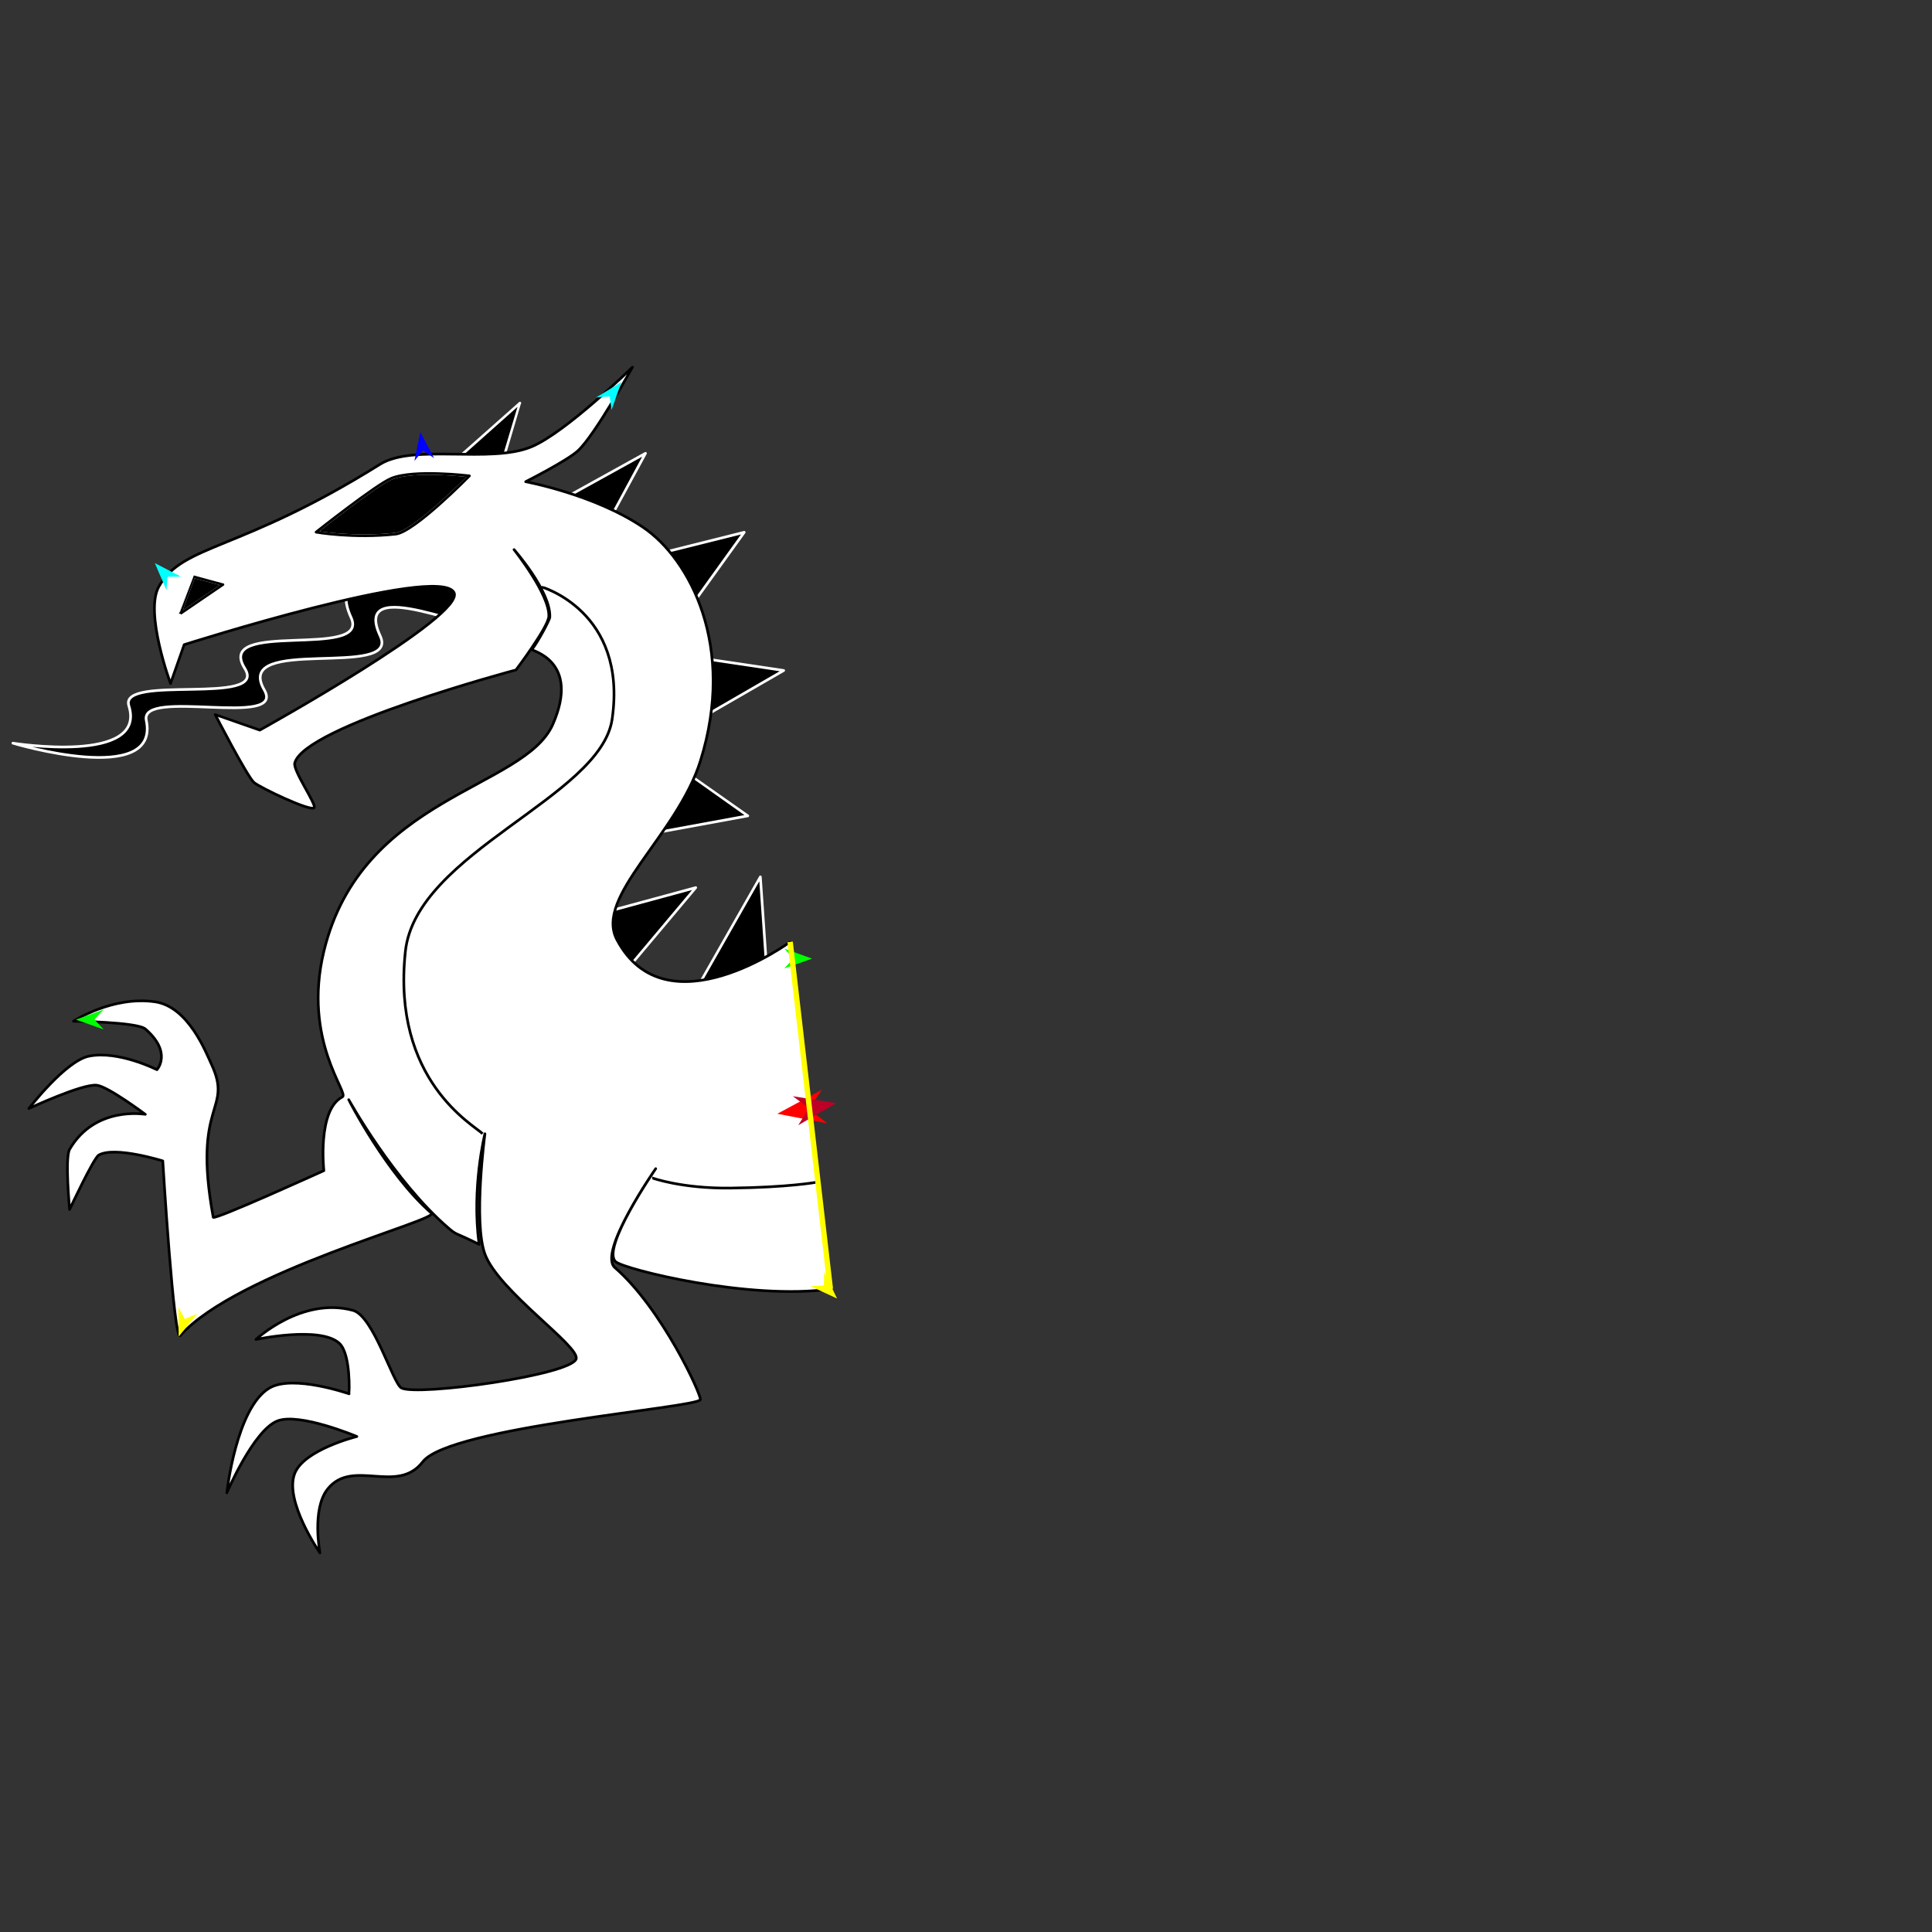 <?xml version="1.0" encoding="utf-8"?>
<!-- Generator: Moho 12.5 build 22414 -->
<!DOCTYPE svg PUBLIC "-//W3C//DTD SVG 1.1//EN" "http://www.w3.org/Graphics/SVG/1.1/DTD/svg11.dtd">
<svg version="1.1" id="Frame_0" xmlns="http://www.w3.org/2000/svg" xmlns:xlink="http://www.w3.org/1999/xlink" width="720px" height="720px">
<rect width="100%" height="100%" fill="#333333" stroke="none"/>
<g id="combos">
</g>
<g id="dragon_fore">
<g id="dragon_fore">
<path fill="#000000" fill-rule="evenodd" stroke="#ffffff" stroke-width="1" stroke-linejoin="round" d="M 169.659 171.616 C 169.661 171.616 187.381 171.616 187.383 171.616 C 187.384 171.614 193.736 150.216 193.737 150.214 C 193.734 150.216 169.662 171.614 169.659 171.616 M 258.612 370.256 C 258.615 370.255 285.697 360.893 285.700 360.892 C 285.700 360.889 283.359 326.786 283.359 326.783 C 283.356 326.787 258.615 370.252 258.612 370.256 M 219.821 341.497 C 219.822 341.499 232.862 362.228 232.863 362.230 C 232.866 362.227 259.279 330.799 259.281 330.795 C 259.277 330.796 219.825 341.496 219.821 341.497 M 255.937 287.991 C 255.936 287.993 242.228 310.729 242.226 310.731 C 242.230 310.730 278.673 304.044 278.677 304.043 C 278.675 304.041 255.939 287.993 255.937 287.991 M 260.619 245.187 C 260.619 245.189 259.616 268.593 259.616 268.595 C 259.619 268.593 292.050 249.870 292.054 249.868 C 292.050 249.868 260.622 245.187 260.619 245.187 M 245.236 206.395 C 245.237 206.397 257.608 225.789 257.609 225.791 C 257.611 225.788 277.337 198.372 277.339 198.369 C 277.336 198.370 245.239 206.394 245.236 206.395 M 209.120 186.330 C 209.122 186.331 227.511 193.018 227.512 193.018 C 227.514 193.016 240.553 168.943 240.554 168.941 C 240.551 168.943 209.123 186.329 209.120 186.330 Z"/>
<path fill="#000000" fill-rule="evenodd" stroke="#ffffff" stroke-width="1" stroke-linejoin="round" d="M 177.661 221.273 C 165.938 215.403 119.172 204.780 130.831 230.132 C 138.114 245.968 79.658 230.662 91.234 249.117 C 100.062 263.192 44.261 251.130 48.020 263.040 C 54.937 284.950 4.811 276.961 4.807 276.962 C 4.812 276.961 59.735 293.436 54.515 268.453 C 51.960 256.228 106.781 271.457 98.466 257.073 C 86.636 236.604 149.239 253.213 141.695 237.014 C 130.631 213.259 178.191 236.821 186.369 234.312 C 190.983 232.897 181.518 223.204 177.661 221.273 Z"/>
<path fill="none" stroke="#000000" stroke-width="1" stroke-linejoin="round" d="M 243.056 438.984 C 243.059 438.984 253.923 442.973 272.229 442.763 C 293.933 442.514 304.180 440.596 304.183 440.596 "/>
<path fill="#000000" fill-rule="evenodd" stroke="none" d="M 83.082 217.844 C 83.081 217.845 67.173 228.691 67.171 228.692 C 67.172 228.691 72.233 214.952 72.234 214.951 C 72.235 214.951 83.081 217.843 83.082 217.844 M 174.934 177.342 C 174.931 177.344 154.435 198.277 147.451 199.039 C 131.607 200.768 117.801 198.316 117.798 198.316 C 117.801 198.314 140.050 180.681 145.749 178.303 C 154.172 174.787 174.931 177.342 174.934 177.342 Z"/>
<path fill="none" stroke="#ffffff" stroke-width="1" stroke-linecap="butt" stroke-linejoin="round" d="M 67.171 228.692 C 67.172 228.691 72.233 214.952 72.234 214.951 "/>
<path fill="none" stroke="#ffffff" stroke-width="1" stroke-linecap="butt" stroke-linejoin="round" d="M 72.234 214.951 C 72.235 214.951 83.081 217.843 83.082 217.844 "/>
<path fill="none" stroke="#ffffff" stroke-width="1" stroke-linecap="butt" stroke-linejoin="round" d="M 83.082 217.844 C 83.081 217.845 67.173 228.691 67.171 228.692 "/>
<path fill="none" stroke="#ffffff" stroke-width="1" stroke-linecap="butt" stroke-linejoin="round" d="M 147.451 199.039 C 131.607 200.768 117.801 198.316 117.798 198.316 "/>
<path fill="none" stroke="#ffffff" stroke-width="1" stroke-linecap="butt" stroke-linejoin="round" d="M 117.798 198.316 C 117.801 198.314 140.050 180.681 145.749 178.303 "/>
<path fill="none" stroke="#ffffff" stroke-width="1" stroke-linecap="butt" stroke-linejoin="round" d="M 145.749 178.303 C 154.172 174.787 174.931 177.342 174.934 177.342 "/>
<path fill="none" stroke="#ffffff" stroke-width="1" stroke-linecap="butt" stroke-linejoin="round" d="M 174.934 177.342 C 174.931 177.344 154.435 198.277 147.451 199.039 "/>
<path fill="#ffffff" fill-rule="evenodd" stroke="none" d="M 67.171 228.692 C 67.172 228.691 72.233 214.952 72.234 214.951 C 72.235 214.951 83.081 217.843 83.082 217.844 C 83.081 217.845 67.173 228.691 67.171 228.692 M 147.451 199.039 C 131.607 200.768 117.801 198.316 117.798 198.316 C 117.801 198.314 140.050 180.681 145.749 178.303 C 154.172 174.787 174.931 177.342 174.934 177.342 C 174.931 177.344 154.435 198.277 147.451 199.039 M 294.470 351.021 C 299.465 394.140 304.461 437.260 309.456 480.379 C 279.258 484.626 233.041 473.131 229.511 470.254 C 223.661 465.487 244.363 435.542 244.365 435.538 C 244.363 435.542 222.589 466.720 229.176 472.424 C 246.679 487.580 261.501 520.015 260.999 521.604 C 260.045 524.630 167.595 531.720 157.576 544.748 C 148.043 557.144 131.440 543.336 122.137 554.873 C 116.069 562.398 119.245 578.738 119.244 578.740 C 119.243 578.737 105.791 559.366 109.842 549.087 C 113.348 540.193 132.984 535.347 132.986 535.346 C 132.983 535.345 111.558 526.297 103.333 529.560 C 94.429 533.092 84.531 556.316 84.529 556.319 C 84.531 556.315 88.019 524.547 100.440 517.265 C 109.197 512.130 130.090 519.434 130.093 519.434 C 130.092 519.432 130.825 504.690 126.477 500.630 C 119.407 494.029 95.380 499.184 95.377 499.184 C 95.381 499.182 112.462 483.151 131.539 488.335 C 139.253 490.431 146.439 515.665 149.620 517.265 C 155.773 520.359 212.841 512.432 214.712 506.416 C 216.180 501.696 185.799 481.159 180.720 467.361 C 176.321 455.411 180.720 422.525 180.720 422.520 C 180.719 422.524 175.691 442.405 178.550 463.745 C 169.363 459.114 170.376 460.440 167.347 457.852 C 146.810 440.305 129.963 409.832 129.962 409.831 C 129.963 409.832 144.052 437.517 160.812 452.129 C 163.734 454.676 88.419 473.964 67.171 497.737 C 64.773 500.421 60.663 432.652 60.662 432.646 C 60.660 432.645 42.728 427.033 36.795 430.476 C 34.882 431.586 25.948 450.725 25.947 450.727 C 25.947 450.725 24.114 431.458 25.947 428.306 C 35.476 411.919 54.150 415.289 54.153 415.288 C 54.151 415.287 40.342 404.937 36.072 404.439 C 30.653 403.808 10.761 413.117 10.759 413.118 C 10.761 413.116 24.426 395.330 33.179 393.591 C 44.218 391.396 58.490 398.653 58.492 398.653 C 58.492 398.652 64.332 392.250 54.153 383.466 C 51.120 380.848 27.396 380.573 27.393 380.573 C 27.396 380.572 41.878 371.050 57.769 373.340 C 70.269 375.142 76.829 392.399 78.743 396.484 C 87.081 414.279 71.498 410.198 79.466 453.619 C 79.702 454.901 120.687 436.264 120.691 436.262 C 120.691 436.260 118.177 413.598 127.606 408.787 C 130.253 407.437 112.652 387.840 120.691 354.536 C 134.666 296.636 195.473 294.059 206.033 269.917 C 216.461 246.078 197.808 242.538 198.215 242.048 C 200.215 239.639 204.838 231.125 204.892 230.019 C 205.364 220.459 191.570 204.828 191.568 204.826 C 191.570 204.828 204.898 221.587 204.532 229.704 C 204.352 233.702 192.292 249.665 192.291 249.666 C 192.283 249.670 113.303 270.699 109.842 284.382 C 109.140 287.156 118.056 299.866 117.075 301.016 C 115.759 302.557 96.758 293.452 94.654 291.614 C 92.132 289.410 80.191 266.303 80.190 266.301 C 80.191 266.301 96.822 272.086 96.824 272.087 C 96.831 272.081 174.096 229.241 169.148 220.737 C 163.023 210.209 68.628 240.262 68.617 240.264 C 68.617 240.266 63.556 254.727 63.555 254.729 C 63.555 254.725 53.742 228.231 59.215 218.567 C 68.275 202.569 89.185 205.827 141.665 173.003 C 154.013 165.280 182.818 172.875 198.077 166.494 C 210.947 161.112 235.682 136.844 235.686 136.841 C 235.684 136.844 221.876 161.904 215.435 167.940 C 211.496 171.633 195.910 179.511 195.908 179.512 C 195.912 179.514 221.621 184.284 239.677 196.521 C 257.091 208.323 274.399 240.910 260.999 283.658 C 252.337 311.294 221.415 334.150 229.900 350.196 C 248.225 384.850 294.463 351.021 294.470 351.021 Z"/>
<path fill="none" stroke="#000000" stroke-width="1" stroke-linejoin="round" d="M 272.229 442.763 C 293.933 442.514 304.180 440.596 304.183 440.596 M 243.056 438.984 C 243.059 438.984 253.923 442.973 272.229 442.763 M 201.562 218.633 C 201.565 218.638 233.943 227.607 228.124 268.010 C 223.920 297.203 155.025 317.581 151.067 354.601 C 145.926 402.682 176.584 419.252 179.851 422.505 M 67.171 228.692 C 67.172 228.691 72.233 214.952 72.234 214.951 C 72.235 214.951 83.081 217.843 83.082 217.844 C 83.081 217.845 67.173 228.691 67.171 228.692 M 147.451 199.039 C 131.607 200.768 117.801 198.316 117.798 198.316 C 117.801 198.314 140.050 180.681 145.749 178.303 C 154.172 174.787 174.931 177.342 174.934 177.342 C 174.931 177.344 154.435 198.277 147.451 199.039 M 294.470 351.021 C 299.465 394.140 304.461 437.260 309.456 480.379 C 279.258 484.626 233.041 473.131 229.511 470.254 C 223.661 465.487 244.363 435.542 244.365 435.538 C 244.363 435.542 222.589 466.720 229.176 472.424 C 246.679 487.580 261.501 520.015 260.999 521.604 C 260.045 524.630 167.595 531.720 157.576 544.748 C 148.043 557.144 131.440 543.336 122.137 554.873 C 116.069 562.398 119.245 578.738 119.244 578.740 C 119.243 578.737 105.791 559.366 109.842 549.087 C 113.348 540.193 132.984 535.347 132.986 535.346 C 132.983 535.345 111.558 526.297 103.333 529.560 C 94.429 533.092 84.531 556.316 84.529 556.319 C 84.531 556.315 88.019 524.547 100.440 517.265 C 109.197 512.130 130.090 519.434 130.093 519.434 C 130.092 519.432 130.825 504.690 126.477 500.630 C 119.407 494.029 95.380 499.184 95.377 499.184 C 95.381 499.182 112.462 483.151 131.539 488.335 C 139.253 490.431 146.439 515.665 149.620 517.265 C 155.773 520.359 212.841 512.432 214.712 506.416 C 216.180 501.696 185.799 481.159 180.720 467.361 C 176.321 455.411 180.720 422.525 180.720 422.520 C 180.719 422.524 175.691 442.405 178.550 463.745 C 169.363 459.114 170.376 460.440 167.347 457.852 C 146.810 440.305 129.963 409.832 129.962 409.831 C 129.963 409.832 144.052 437.517 160.812 452.129 C 163.734 454.676 88.419 473.964 67.171 497.737 C 64.773 500.421 60.663 432.652 60.662 432.646 C 60.660 432.645 42.728 427.033 36.795 430.476 C 34.882 431.586 25.948 450.725 25.947 450.727 C 25.947 450.725 24.114 431.458 25.947 428.306 C 35.476 411.919 54.150 415.289 54.153 415.288 C 54.151 415.287 40.342 404.937 36.072 404.439 C 30.653 403.808 10.761 413.117 10.759 413.118 C 10.761 413.116 24.426 395.330 33.179 393.591 C 44.218 391.396 58.490 398.653 58.492 398.653 C 58.492 398.652 64.332 392.250 54.153 383.466 C 51.120 380.848 27.396 380.573 27.393 380.573 C 27.396 380.572 41.878 371.050 57.769 373.340 C 70.269 375.142 76.829 392.399 78.743 396.484 C 87.081 414.279 71.498 410.198 79.466 453.619 C 79.702 454.901 120.687 436.264 120.691 436.262 C 120.691 436.260 118.177 413.598 127.606 408.787 C 130.253 407.437 112.652 387.840 120.691 354.536 C 134.666 296.636 195.473 294.059 206.033 269.917 C 216.461 246.078 197.808 242.538 198.215 242.048 C 200.215 239.639 204.838 231.125 204.892 230.019 C 205.364 220.459 191.570 204.828 191.568 204.826 C 191.570 204.828 204.898 221.587 204.532 229.704 C 204.352 233.702 192.292 249.665 192.291 249.666 C 192.283 249.670 113.303 270.699 109.842 284.382 C 109.140 287.156 118.056 299.866 117.075 301.016 C 115.759 302.557 96.758 293.452 94.654 291.614 C 92.132 289.410 80.191 266.303 80.190 266.301 C 80.191 266.301 96.822 272.086 96.824 272.087 C 96.831 272.081 174.096 229.241 169.148 220.737 C 163.023 210.209 68.628 240.262 68.617 240.264 C 68.617 240.266 63.556 254.727 63.555 254.729 C 63.555 254.725 53.742 228.231 59.215 218.567 C 68.275 202.569 89.185 205.827 141.665 173.003 C 154.013 165.280 182.818 172.875 198.077 166.494 C 210.947 161.112 235.682 136.844 235.686 136.841 C 235.684 136.844 221.876 161.904 215.435 167.940 C 211.496 171.633 195.910 179.511 195.908 179.512 C 195.912 179.514 221.621 184.284 239.677 196.521 C 257.091 208.323 274.399 240.910 260.999 283.658 C 252.337 311.294 221.415 334.150 229.900 350.196 C 248.225 384.850 294.463 351.021 294.470 351.021 "/>
</g>
<g id="specs_2">
<path fill="#ff0000" fill-rule="evenodd" stroke="none" d="M 289.704 415.067 C 289.705 415.066 306.343 406.076 306.344 406.075 C 306.344 406.076 301.460 413.261 301.459 413.261 C 301.460 413.262 308.275 418.650 308.276 418.651 C 308.274 418.651 289.705 415.067 289.704 415.067 Z"/>
<path fill="#0000ff" fill-rule="evenodd" stroke="none" d="M 156.648 161.010 C 156.648 161.011 161.761 170.734 161.761 170.735 C 161.761 170.735 157.620 167.851 157.619 167.851 C 157.619 167.851 154.445 171.774 154.444 171.774 C 154.444 171.773 156.647 161.011 156.648 161.010 Z"/>
<path fill="#00ff00" fill-rule="evenodd" stroke="none" d="M 28.263 379.991 C 28.264 379.991 38.591 376.244 38.592 376.243 C 38.591 376.244 35.172 379.956 35.172 379.956 C 35.172 379.957 38.629 383.634 38.629 383.634 C 38.628 383.634 28.264 379.991 28.263 379.991 Z"/>
<path fill="#ffff00" fill-rule="evenodd" stroke="none" d="M 66.586 498.121 C 66.586 498.120 66.490 487.135 66.490 487.134 C 66.490 487.134 68.853 491.594 68.853 491.594 C 68.853 491.594 73.471 489.559 73.472 489.559 C 73.471 489.560 66.587 498.120 66.586 498.121 Z"/>
<path fill="#ffff00" fill-rule="evenodd" stroke="none" d="M 311.952 483.926 C 311.951 483.925 307.167 474.036 307.166 474.035 C 307.166 474.036 307.026 479.081 307.026 479.081 C 307.026 479.081 301.984 479.305 301.983 479.305 C 301.984 479.305 311.951 483.925 311.952 483.926 Z"/>
<path fill="#00ff00" fill-rule="evenodd" stroke="none" d="M 302.622 357.262 C 302.621 357.262 292.295 353.515 292.294 353.514 C 292.294 353.515 295.713 357.227 295.714 357.227 C 295.713 357.227 292.257 360.905 292.257 360.905 C 292.258 360.905 302.621 357.262 302.622 357.262 Z"/>
<path fill="#00ffff" fill-rule="evenodd" stroke="none" d="M 231.581 142.401 C 231.581 142.402 227.914 152.757 227.913 152.758 C 227.913 152.757 227.219 147.759 227.219 147.758 C 227.218 147.758 222.183 148.091 222.182 148.091 C 222.183 148.090 231.580 142.401 231.581 142.401 Z"/>
<path fill="#00ffff" fill-rule="evenodd" stroke="none" d="M 57.697 209.849 C 57.698 209.850 62.047 219.938 62.048 219.939 C 62.048 219.938 62.407 214.904 62.408 214.904 C 62.408 214.904 67.454 214.900 67.455 214.900 C 67.454 214.899 57.698 209.850 57.697 209.849 Z"/>
<path fill="#be0027" fill-rule="evenodd" stroke="none" d="M 311.609 411.110 C 311.607 411.109 295.461 408.525 295.459 408.525 C 295.460 408.525 301.498 412.994 301.499 412.994 C 301.498 412.995 297.475 419.339 297.475 419.340 C 297.477 419.339 311.607 411.110 311.609 411.110 Z"/>
<path fill="none" stroke="#ffff00" stroke-width="2" stroke-linejoin="round" d="M 294.470 351.021 C 299.465 394.140 304.461 437.260 309.456 480.379 "/>
</g>
</g>
</svg>

